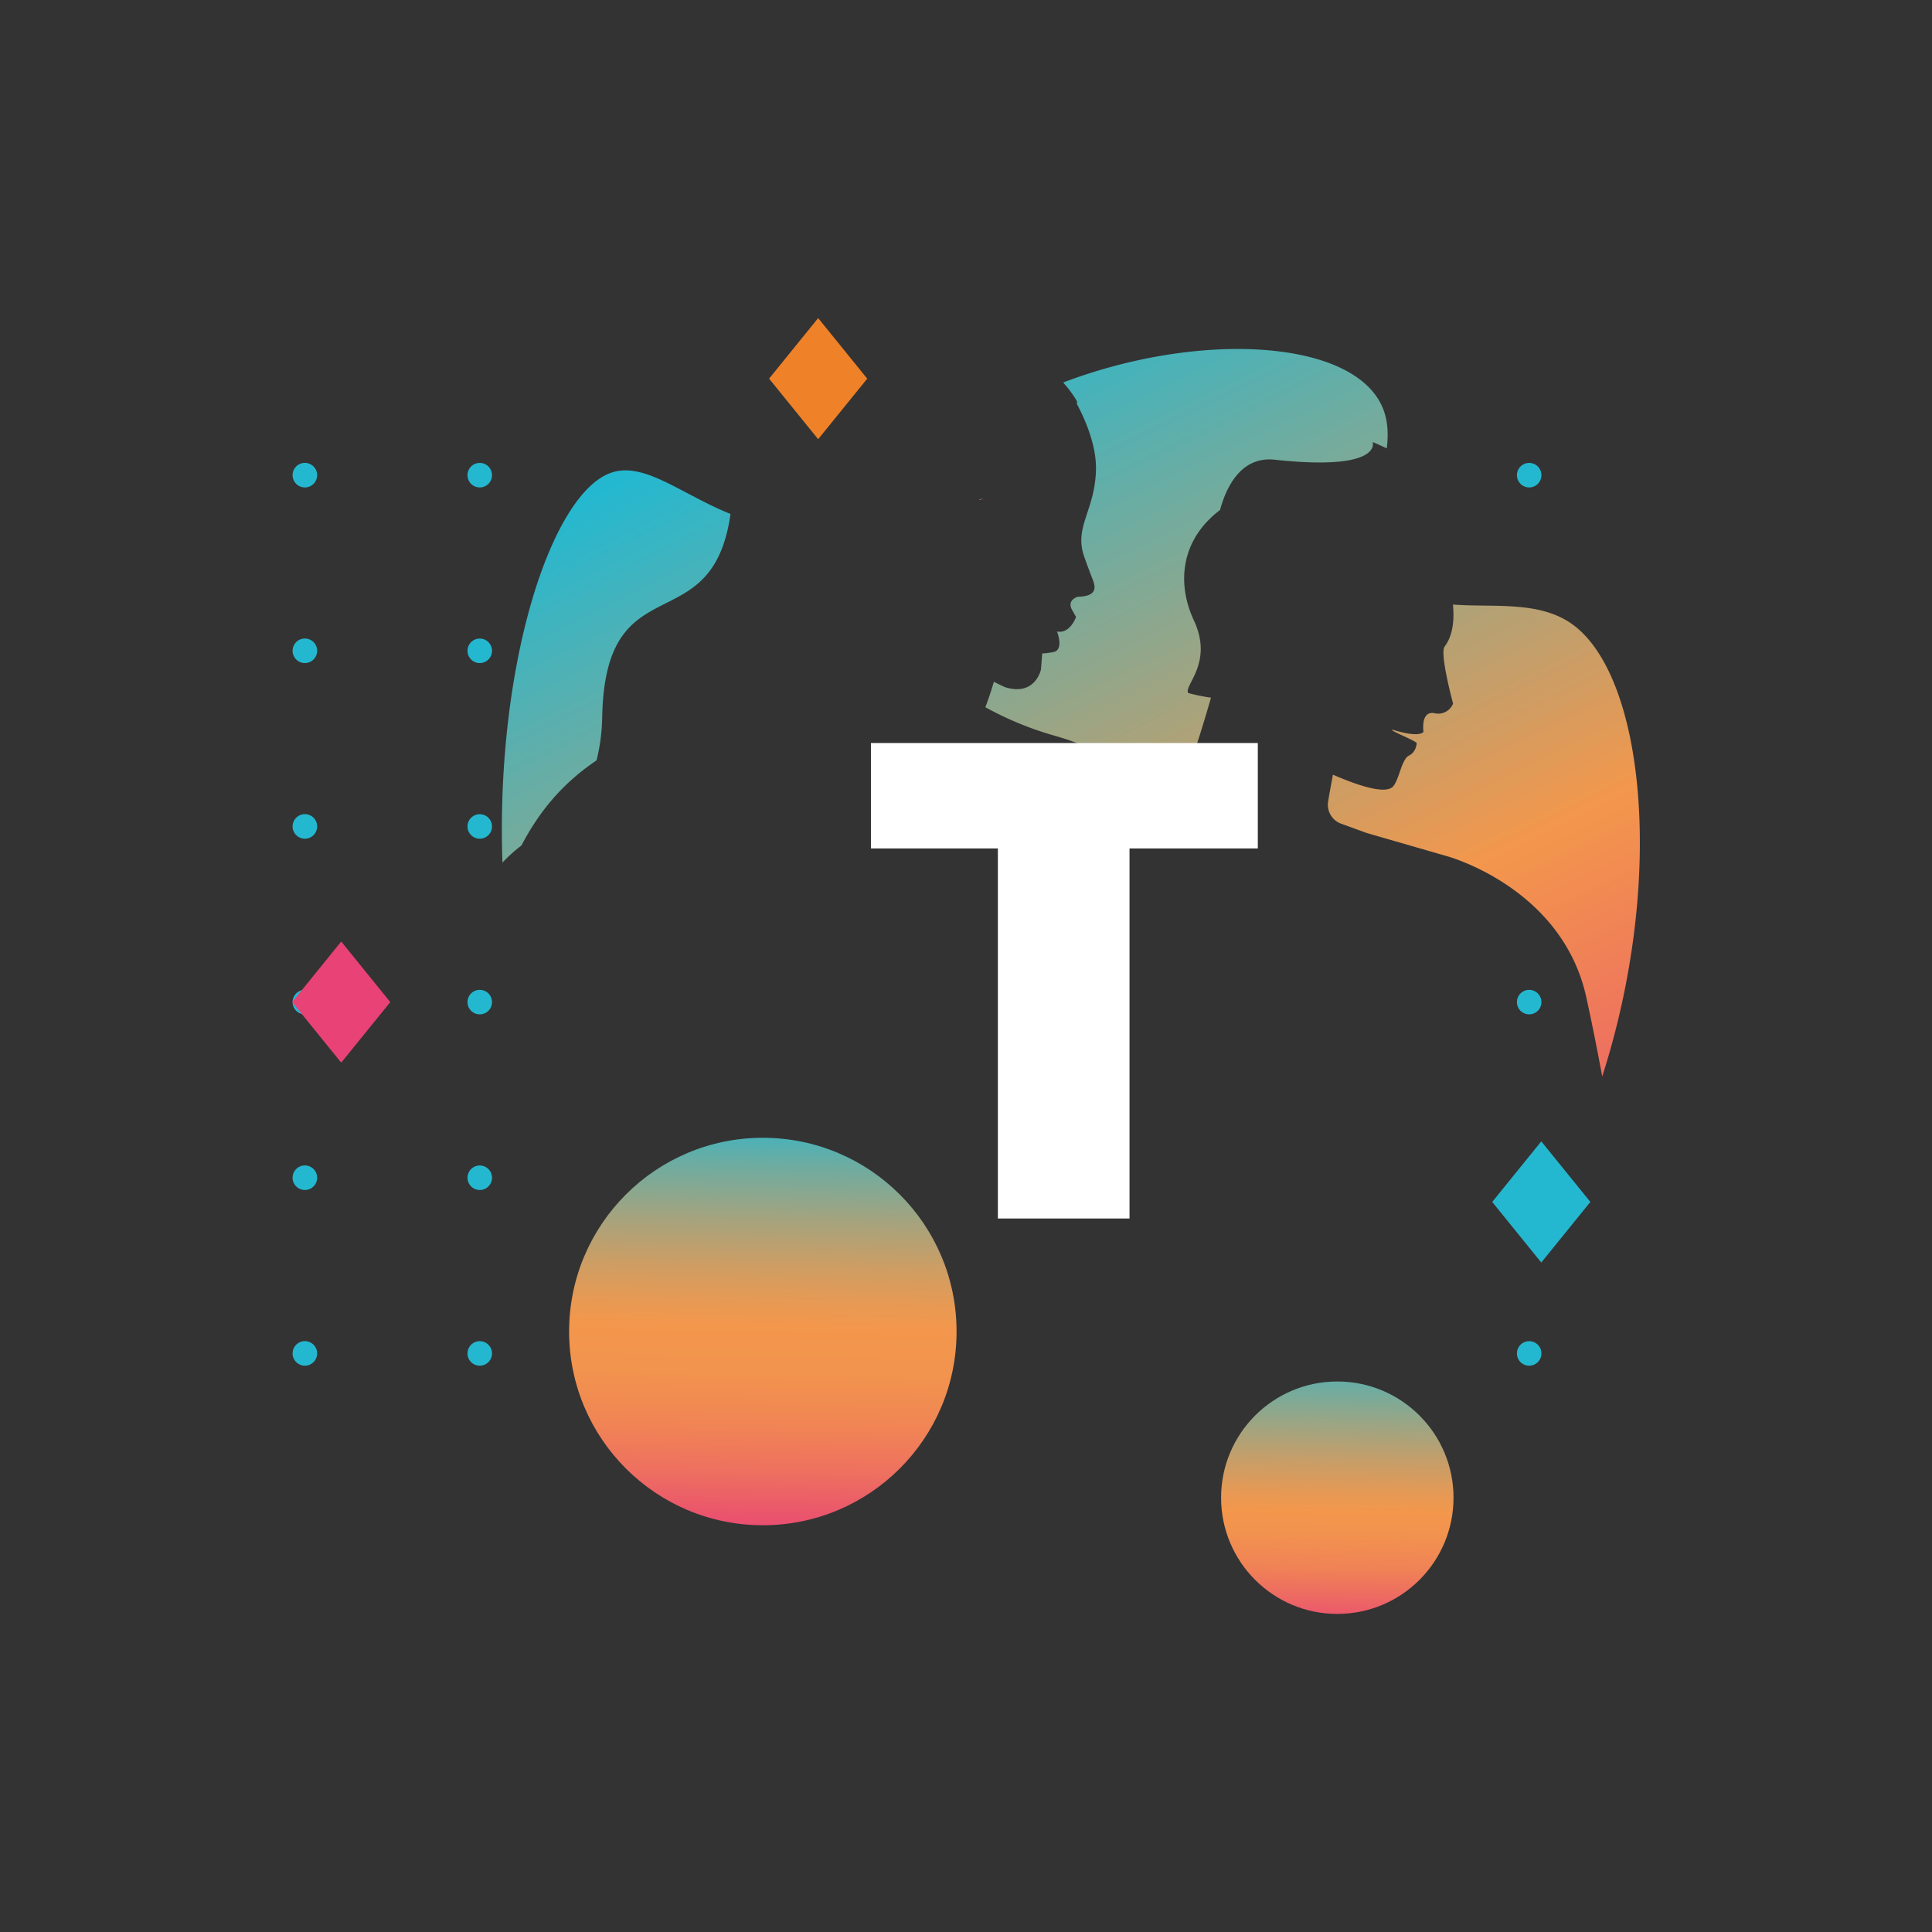 <svg id="Capa_1" data-name="Capa 1" xmlns="http://www.w3.org/2000/svg" xmlns:xlink="http://www.w3.org/1999/xlink" viewBox="0 0 768 768"><rect x="0" y="0" width="768" height="768" fill="#333333" stroke="none"/><defs><style>.cls-1{fill:#24b8d0;}.cls-2{fill:url(#Degradado_sin_nombre_62);}.cls-3{fill:url(#Degradado_sin_nombre_62-2);}.cls-4{fill:url(#Degradado_sin_nombre_62-3);}.cls-5{fill:url(#Degradado_sin_nombre_62-4);}.cls-6{fill:url(#Degradado_sin_nombre_9);}.cls-7{fill:url(#Degradado_sin_nombre_11);}.cls-8{fill:#ef8128;}.cls-9{fill:#e84276;}.cls-10{fill:#fff;}</style><linearGradient id="Degradado_sin_nombre_62" x1="390.23" y1="198.3" x2="390.29" y2="198.52" gradientUnits="userSpaceOnUse"><stop offset="0" stop-color="#24b8d0"/><stop offset="0.58" stop-color="#f3974c"/><stop offset="1" stop-color="#e84276"/></linearGradient><linearGradient id="Degradado_sin_nombre_62-2" x1="478.37" y1="78.4" x2="694.19" y2="520.85" xlink:href="#Degradado_sin_nombre_62"/><linearGradient id="Degradado_sin_nombre_62-3" x1="415.72" y1="108.96" x2="631.55" y2="551.41" xlink:href="#Degradado_sin_nombre_62"/><linearGradient id="Degradado_sin_nombre_62-4" x1="213" y1="207.85" x2="428.83" y2="650.3" xlink:href="#Degradado_sin_nombre_62"/><linearGradient id="Degradado_sin_nombre_9" x1="308.1" y1="257.24" x2="301.31" y2="637.41" gradientUnits="userSpaceOnUse"><stop offset="0.48" stop-color="#24b8d0"/><stop offset="0.54" stop-color="#6caca2"/><stop offset="0.6" stop-color="#a6a37d"/><stop offset="0.65" stop-color="#d09d62"/><stop offset="0.69" stop-color="#ea9952"/><stop offset="0.71" stop-color="#f3974c"/><stop offset="0.76" stop-color="#f2934e"/><stop offset="0.81" stop-color="#f18654"/><stop offset="0.86" stop-color="#ee715f"/><stop offset="0.91" stop-color="#ea536d"/><stop offset="0.94" stop-color="#e84276"/></linearGradient><linearGradient id="Degradado_sin_nombre_11" x1="534.52" y1="432.16" x2="530.44" y2="660.22" gradientUnits="userSpaceOnUse"><stop offset="0.43" stop-color="#24b8d0"/><stop offset="0.47" stop-color="#47b2ba"/><stop offset="0.57" stop-color="#90a78b"/><stop offset="0.65" stop-color="#c69e69"/><stop offset="0.71" stop-color="#e79954"/><stop offset="0.74" stop-color="#f3974c"/><stop offset="0.78" stop-color="#f2924f"/><stop offset="0.84" stop-color="#f08256"/><stop offset="0.89" stop-color="#ed6963"/><stop offset="0.95" stop-color="#e94674"/><stop offset="0.96" stop-color="#e84276"/></linearGradient></defs><path class="cls-1" d="M603,538a4.87,4.87,0,1,1,4.88,4.88A4.87,4.87,0,0,1,603,538"/><path class="cls-1" d="M185.84,538a4.87,4.87,0,1,1,4.87,4.88,4.87,4.87,0,0,1-4.87-4.88"/><path class="cls-1" d="M116.31,538a4.88,4.88,0,1,1,4.88,4.88,4.88,4.88,0,0,1-4.88-4.88"/><path class="cls-1" d="M603,468.17a4.87,4.87,0,1,1,4.88,4.87,4.87,4.87,0,0,1-4.88-4.87"/><path class="cls-1" d="M185.84,468.17a4.87,4.87,0,1,1,4.87,4.87,4.87,4.87,0,0,1-4.87-4.87"/><path class="cls-1" d="M116.31,468.17a4.88,4.88,0,1,1,4.88,4.87,4.88,4.88,0,0,1-4.88-4.87"/><path class="cls-1" d="M603,398.35a4.87,4.87,0,1,1,4.88,4.87,4.87,4.87,0,0,1-4.88-4.87"/><path class="cls-1" d="M185.84,398.35a4.87,4.87,0,1,1,4.87,4.87,4.87,4.87,0,0,1-4.87-4.87"/><path class="cls-1" d="M116.31,398.35a4.88,4.88,0,1,1,4.88,4.87,4.88,4.88,0,0,1-4.88-4.87"/><path class="cls-1" d="M603,328.53a4.87,4.87,0,1,1,4.88,4.87,4.88,4.88,0,0,1-4.88-4.87"/><path class="cls-1" d="M185.84,328.53a4.87,4.87,0,1,1,4.87,4.87,4.88,4.88,0,0,1-4.87-4.87"/><path class="cls-1" d="M116.31,328.53a4.88,4.88,0,1,1,4.88,4.87,4.89,4.89,0,0,1-4.88-4.87"/><path class="cls-1" d="M603,258.71a4.87,4.87,0,1,1,4.88,4.87,4.87,4.87,0,0,1-4.88-4.87"/><path class="cls-1" d="M185.84,258.71a4.87,4.87,0,1,1,4.87,4.87,4.87,4.87,0,0,1-4.87-4.87"/><path class="cls-1" d="M116.31,258.71a4.88,4.88,0,1,1,4.88,4.87,4.88,4.88,0,0,1-4.88-4.87"/><path class="cls-1" d="M603,188.88a4.87,4.87,0,1,1,4.88,4.88,4.87,4.87,0,0,1-4.88-4.88"/><path class="cls-1" d="M185.84,188.88a4.87,4.87,0,1,1,4.87,4.88,4.87,4.87,0,0,1-4.87-4.88"/><path class="cls-1" d="M116.31,188.88a4.88,4.88,0,1,1,4.88,4.88,4.88,4.88,0,0,1-4.88-4.88"/><path class="cls-2" d="M389.37,198.79c.59-.23,1.19-.48,1.79-.73l-1.86.51A1.42,1.42,0,0,1,389.37,198.79Z"/><path class="cls-3" d="M624.68,247.91c-13.15-9.19-31.23-6.36-47.12-7.59.57,5.68.15,12.13-3.3,16.7-2.06,2.73,3.36,22.68,3.36,22.68a6.37,6.37,0,0,1-7.4,3.81c-5.61-1.08-4.37,7.38-4.37,7.38s-1.1,2.64-12.29-.82c-1.84.06,8.54,4.06,9.6,5.3,0,0-.07,3.55-3.09,5s-4,10.28-6.55,12.49c-3.44,3-14.9-1.1-23.66-4.92l-1.47,8-.43,2.65a8,8,0,0,0,5.18,8.85l10.17,3.7,32.06,9.26s45.59,12.38,55.2,56c2.1,9.49,4.24,20.26,6.34,31.51C662.14,349.36,653.71,268.19,624.68,247.91Z"/><path class="cls-4" d="M545.65,175.71c2,.85,3.82,1.68,5.61,2.52.87-7.1.35-13.94-3.8-20.2-15.45-23.31-72.71-25.75-124.81-6l.34.44h0a46.5,46.5,0,0,1,5.11,7s0,.41,0,1.16c3.6,6.75,7.79,16.76,7.56,26.18-.39,16.12-8.77,22.65-4.71,34.35.93,2.68,2.45,6.76,3.36,9.07,1.07,2.76,2.34,6.82-5.94,7,0,0-4.43,1.3-2.21,5.21s1.56,2.86,1.56,2.86-2.34,6.77-7.55,5.73c0,0,3,7.42-1.56,8.21-4,.67-4.29.47-4.3.4l-.52,6.5s-2.22,10.81-14.33,7c0,0-1.71-.77-4.38-2.12q-1.46,5-3.38,10.12a132,132,0,0,0,28.12,11.49c19,5.47,32.14,14.7,41.76,25.38,3.19-2,6.14-4.21,7.81-6.54,3.19-4.46,8.51-22,12-34.14a70,70,0,0,1-9.05-1.85c-1.94-2.86,10.18-11.93,2.25-28.85-6.41-13.69-6.06-31.38,10.38-43.89,3.21-11.66,9.76-21.26,21.69-20C550,187.41,545.65,175.71,545.65,175.71Z"/><path class="cls-5" d="M243,187.9c-24,8.23-46,76.59-43.27,155a60.3,60.3,0,0,1,7.54-6.79c7.2-13.72,16.28-24.64,29.87-33.86a76,76,0,0,0,2.25-17.63c1.39-61.29,43.65-28.7,51-80.31C270.84,196.45,256.1,183.41,243,187.9Z"/><circle class="cls-6" cx="303.24" cy="529.3" r="77.01"/><circle class="cls-7" cx="531.6" cy="595.36" r="46.2"/><polygon class="cls-8" points="325.23 126.44 305.72 150.52 325.23 174.59 344.74 150.52 325.23 126.44"/><polygon class="cls-9" points="135.64 374.27 116.13 398.35 135.64 422.42 155.14 398.35 135.64 374.27"/><polygon class="cls-1" points="612.68 453.72 593.18 477.79 612.68 501.87 632.19 477.79 612.68 453.72"/><path class="cls-10" d="M500,295.36v41.91H449v147.1H396.67V337.27H346.21V295.36Z"/></svg>